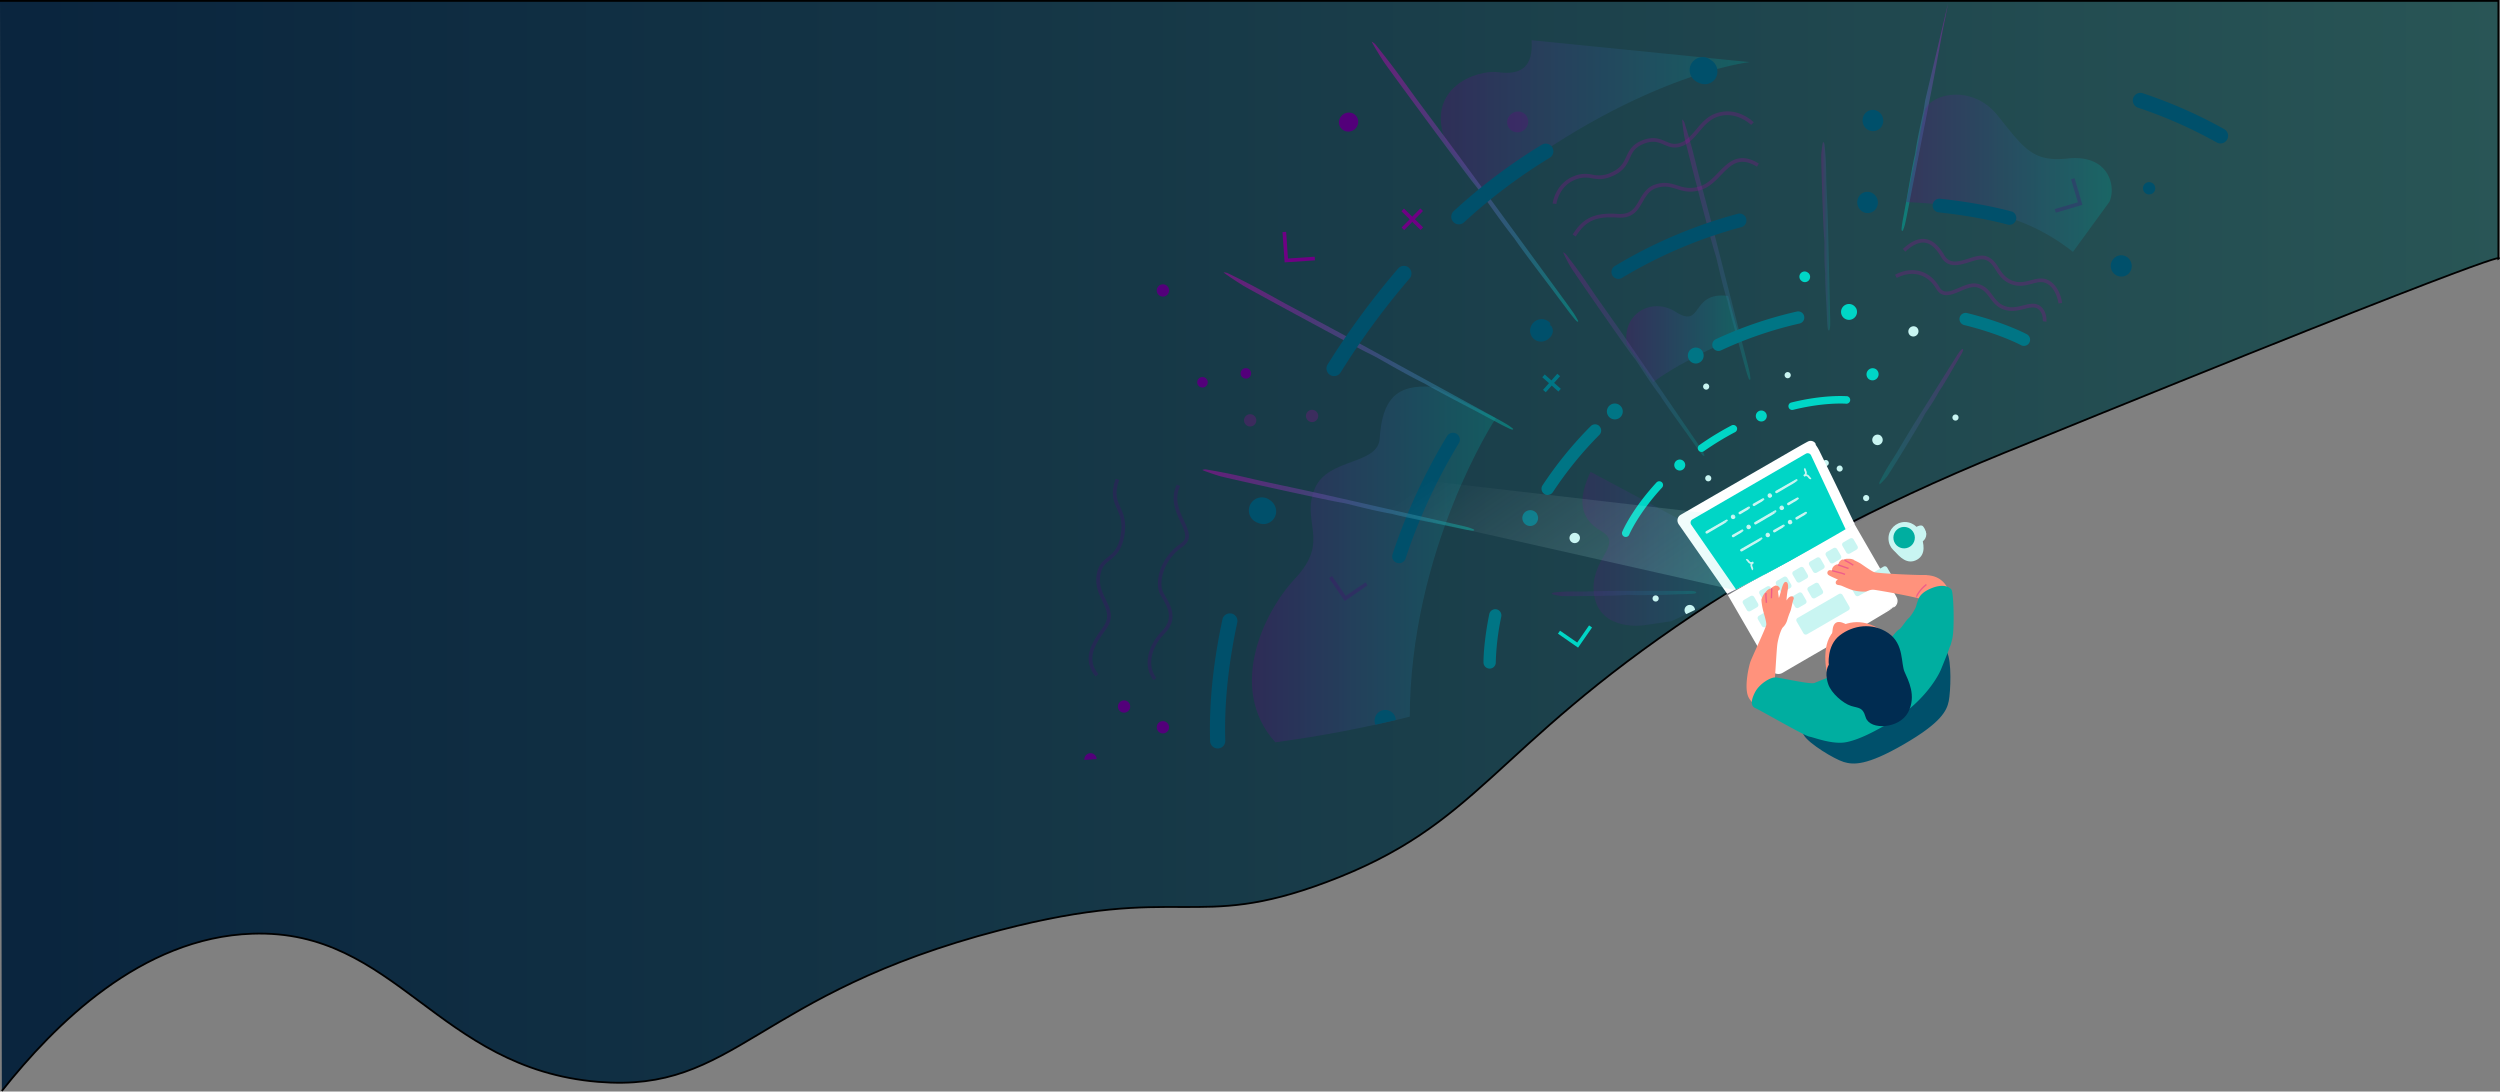 <svg xmlns="http://www.w3.org/2000/svg" xmlns:xlink="http://www.w3.org/1999/xlink" viewBox="0 0 1366.88 596.81"><rect x="0" y="0" width="1366.88" height="596.81" fill="#808080" stroke="none"/><defs><style>.cls-1,.cls-11,.cls-13,.cls-15,.cls-4,.cls-40,.cls-6,.cls-9{fill:none;}.cls-2{stroke:#000;fill:url(#linear-gradient);}.cls-10,.cls-11,.cls-13,.cls-15,.cls-2,.cls-4,.cls-40,.cls-6,.cls-9{stroke-miterlimit:10;}.cls-3{fill:#c9f5f2;}.cls-4{stroke:#c9f5f2;}.cls-5{fill:#00aea0;}.cls-6{stroke:#00aea0;}.cls-7{fill:#fff;}.cls-8{fill:#00506b;}.cls-9{stroke:#00506b;}.cls-15,.cls-9{stroke-width:2px;}.cls-10,.cls-12{fill:#ff927c;}.cls-10,.cls-13{stroke:#ff927c;}.cls-11{stroke:#ef5c8a;stroke-width:0.75px;}.cls-14{fill:#002c51;}.cls-15{stroke:#002c51;}.cls-16{clip-path:url(#clip-path);}.cls-17,.cls-24{fill:#6f0084;}.cls-18{fill:#007585;}.cls-19,.cls-25{fill:#53007a;}.cls-19,.cls-20,.cls-21,.cls-22,.cls-24,.cls-26,.cls-28,.cls-29,.cls-31,.cls-32,.cls-34,.cls-36{opacity:0.25;}.cls-19,.cls-20,.cls-21,.cls-22,.cls-24,.cls-26,.cls-27,.cls-28,.cls-29,.cls-30,.cls-31,.cls-32,.cls-33,.cls-34,.cls-35,.cls-36,.cls-37{isolation:isolate;}.cls-20{fill:url(#linear-gradient-2);}.cls-21{fill:url(#linear-gradient-3);}.cls-22{fill:url(#linear-gradient-4);}.cls-23{fill:#00d6c6;}.cls-26{fill:#a8009c;}.cls-27{opacity:0.2;fill:url(#linear-gradient-5);}.cls-28{fill:url(#linear-gradient-6);}.cls-29{fill:url(#linear-gradient-7);}.cls-30,.cls-33,.cls-35,.cls-37{opacity:0.5;}.cls-30{fill:url(#linear-gradient-8);}.cls-31{fill:url(#linear-gradient-9);}.cls-32{fill:url(#linear-gradient-10);}.cls-33{fill:url(#linear-gradient-11);}.cls-34{fill:url(#linear-gradient-12);}.cls-35{fill:url(#linear-gradient-13);}.cls-36{fill:url(#linear-gradient-14);}.cls-37{fill:url(#linear-gradient-15);}.cls-38{fill:url(#linear-gradient-16);}.cls-39{fill:url(#linear-gradient-17);}.cls-40{stroke:#00d6c6;}</style><linearGradient id="linear-gradient" y1="335.61" x2="1731.06" y2="335.61" gradientUnits="userSpaceOnUse"><stop offset="0.01" stop-color="#0a253e"/><stop offset="0.36" stop-color="#163847"/><stop offset="1" stop-color="#32645d"/></linearGradient><clipPath id="clip-path" transform="translate(0 -37.11)"><path class="cls-1" d="M1223.57,0V203.76c-50.47,25.58-96.52,52.41-138.3,77.33-38.87,23.18-74,44.72-105.65,62.07-34.54,19-66.12,34.37-95.39,46.95-129.55,55.73-214,56.17-309.85,63.93V0"/></clipPath><linearGradient id="linear-gradient-2" x1="690.61" y1="357.33" x2="823.96" y2="357.33" gradientTransform="translate(-6.12 -10.22)" gradientUnits="userSpaceOnUse"><stop offset="0" stop-color="#6f0084"/><stop offset="1" stop-color="#00aea0"/></linearGradient><linearGradient id="linear-gradient-3" x1="793.88" y1="111.56" x2="962.71" y2="111.56" xlink:href="#linear-gradient-2"/><linearGradient id="linear-gradient-4" x1="895.26" y1="232.6" x2="956.82" y2="232.6" xlink:href="#linear-gradient-2"/><linearGradient id="linear-gradient-5" x1="871.31" y1="347.4" x2="965.66" y2="347.4" xlink:href="#linear-gradient-2"/><linearGradient id="linear-gradient-6" x1="854.55" y1="371.83" x2="933.62" y2="371.83" xlink:href="#linear-gradient-2"/><linearGradient id="linear-gradient-7" x1="1033.67" y1="275.18" x2="1079.47" y2="275.18" gradientTransform="translate(-6.12 -10.22)" gradientUnits="userSpaceOnUse"><stop offset="0" stop-color="#00aea0"/><stop offset="1" stop-color="#b800aa"/></linearGradient><linearGradient id="linear-gradient-8" x1="675.14" y1="239.27" x2="833.44" y2="239.27" gradientTransform="translate(-6.12 -10.22)" gradientUnits="userSpaceOnUse"><stop offset="0" stop-color="#b800aa"/><stop offset="1" stop-color="#00aea0"/></linearGradient><linearGradient id="linear-gradient-9" x1="925.81" y1="183.82" x2="963.04" y2="183.82" xlink:href="#linear-gradient-8"/><linearGradient id="linear-gradient-10" x1="1001.91" y1="176.46" x2="1006.83" y2="176.46" xlink:href="#linear-gradient-8"/><linearGradient id="linear-gradient-11" x1="756.15" y1="146.7" x2="868.96" y2="146.7" xlink:href="#linear-gradient-8"/><linearGradient id="linear-gradient-12" x1="860.81" y1="240.95" x2="938.09" y2="240.95" xlink:href="#linear-gradient-8"/><linearGradient id="linear-gradient-13" x1="1042.51" y1="149.98" x2="1062.06" y2="149.98" gradientTransform="matrix(1, 0.05, -0.05, 1, 9.72, -101.27)" xlink:href="#linear-gradient-7"/><linearGradient id="linear-gradient-14" x1="1048.37" y1="142.08" x2="1160.71" y2="142.08" xlink:href="#linear-gradient-2"/><linearGradient id="linear-gradient-15" x1="658.46" y1="366.18" x2="808.87" y2="366.18" gradientTransform="translate(20.17 -99.69) rotate(3.43)" xlink:href="#linear-gradient-8"/><linearGradient id="linear-gradient-16" x1="982.94" y1="338.89" x2="1002.29" y2="358.22" gradientTransform="translate(-6.12 -10.22)" gradientUnits="userSpaceOnUse"><stop offset="0" stop-color="#010758"/><stop offset="0.6" stop-color="#010758" stop-opacity="0.2"/><stop offset="1" stop-color="#010758" stop-opacity="0"/></linearGradient><linearGradient id="linear-gradient-17" x1="967.13" y1="553.11" x2="795.47" y2="304.38" gradientTransform="translate(-6.12 -10.22)" gradientUnits="userSpaceOnUse"><stop offset="0" stop-color="#00d6c6" stop-opacity="0.5"/><stop offset="1" stop-color="#fff" stop-opacity="0"/></linearGradient></defs><title>Layer 1</title><g id="Layer_2" data-name="Layer 2"><g id="Layer_1-2" data-name="Layer 1"><path class="cls-2" d="M0,37.61H1366v141s22-13-270,106c-73.09,29.79-126.76,59.64-169.27,88C814.55,447.45,809.08,488,725.08,519.46c-72.47,27.11-78.42.31-178.08,26.15-134.76,34.95-144.34,89.26-220,83-88-7.28-110.34-83.65-189-81-60.85,2-108.29,49.79-137,86" transform="translate(0 -37.11)"/><g id="Layer_1-2-2" data-name="Layer 1-2"><path class="cls-3" d="M1047.23,326.2c1.06-.84,3.08-1.73,3.83-1a7.27,7.27,0,0,1,1.63,3.73l-3.82,1.95Z" transform="translate(0 -37.11)"/><path class="cls-3" d="M1048.59,331.54l-2-5.51.28-.23c1-.77,3.37-2,4.48-1a7.73,7.73,0,0,1,1.79,4.1v.31Zm-.77-5.16,1.33,3.75,3-1.53a7.18,7.18,0,0,0-1.44-3.07c-.37-.35-1.81.08-2.89.85Z" transform="translate(0 -37.11)"/><path class="cls-3" d="M1051.38,327.54c1.25-.72,2.64,3.43-1.09,5.59l-2.15-3.72Z" transform="translate(0 -37.11)"/><path class="cls-4" d="M1051.38,327.54c1.25-.72,2.64,3.43-1.09,5.59l-2.15-3.72Z" transform="translate(0 -37.11)"/><circle class="cls-3" cx="1041.47" cy="294.32" r="8.48"/><circle class="cls-4" cx="1041.51" cy="294.4" r="8.48"/><path class="cls-3" d="M1049.9,330.18c1.39,4,2.74,9.76-1.91,12.45-5,2.91-9-1.34-11.74-4.54Z" transform="translate(0 -37.11)"/><path class="cls-4" d="M1049.9,330.18c1.39,4,2.74,9.76-1.91,12.45-5,2.91-9-1.34-11.74-4.54Z" transform="translate(0 -37.11)"/><circle class="cls-5" cx="1041.11" cy="293.96" r="5.37"/><circle class="cls-6" cx="1041.08" cy="293.96" r="5.37"/><path class="cls-7" d="M1035.12,369.11l-60.81,35.22a3.79,3.79,0,0,1-5.18-1.38h0L945.9,362.76l67.38-39L1036.56,364A3.8,3.8,0,0,1,1035.12,369.11Z" transform="translate(0 -37.11)"/><path class="cls-7" d="M1019.61,377.2c-3.5,2-21.2,12.19-40.54,23.41l-3.69,2.12-.91.53c-.3.18-.63.37-.86.48A3.07,3.07,0,0,1,972,404a2.91,2.91,0,0,1-1.51-.66,4.52,4.52,0,0,1-1.08-1.48c-.71-1.22-1.42-2.43-2.12-3.65l-8.15-14.08L946.72,363l.14-.09c3.52-2.07,7.07-4.26,10.54-6.23,12-6.8,23.88-13.54,35.68-20.63,1.79-1,4.82-2.72,8.45-4.82l11.49-6.69,11.22,19.11,9.84,16.86,1.93,3.24a3.65,3.65,0,0,1,.55,3.26,6,6,0,0,1-1.35,2.08c-.08.13,0,.18.17.11a2.45,2.45,0,0,0,1-.71,4.14,4.14,0,0,0,1.1-2.51,4,4,0,0,0-.17-1.53,5.21,5.21,0,0,0-.3-.74l-.34-.62c-1.46-2.62-3-5.34-4.58-8l-18.64-32.29-56,32.32-12.75,7.37,14.35,24.77c1.75,3,3.94,6.75,6.23,10.69l1.74,3,.87,1.5.44.75a4.62,4.62,0,0,0,.57.82,4.49,4.49,0,0,0,5.54,1.07c.54-.3,1-.56,1.45-.84l13.49-7.85,22.77-13.15c6.6-3.86,13.17-7.79,19.59-11.66a19.44,19.44,0,0,0,3.29-2.41c.11-.13-2.68,1.29-6,3s-7.27,3.79-9.45,5Z" transform="translate(0 -37.11)"/><rect class="cls-3" x="962.26" y="372.76" width="6.07" height="6.07" rx="0.88" transform="translate(-58.35 497.31) rotate(-30.08)"/><rect class="cls-4" x="962.25" y="372.75" width="6.07" height="6.07" rx="0.88" transform="translate(-58.35 497.31) rotate(-30.08)"/><rect class="cls-3" x="971.33" y="367.49" width="6.07" height="6.07" rx="0.88" transform="translate(-54.49 501.15) rotate(-30.08)"/><path class="cls-3" d="M976,372.27c-.18.07-.67.33-1.34.71l-1.08.61h-.06l-.09-.14c-.53-.88-1.07-1.78-1.56-2.58l-.63-1a.24.24,0,0,1,0-.23v-.08l.22-.17a2.85,2.85,0,0,1,.46-.31c.56-.26,1.13-.52,1.67-.81a8,8,0,0,0,.8-.47l.39-.26.18-.14.07-.07a.54.54,0,0,1,.27.14l.65,1,1,1.57.46.74.19.28a.59.59,0,0,1,.12.31,1,1,0,0,1,0,.43c-.06.16,0,.58.31.54a.85.85,0,0,0,.6-.44,1.37,1.37,0,0,0-.07-1.33l-1.1-2-.55-1-.28-.49-.14-.25a1.85,1.85,0,0,0-.3-.39,1.59,1.59,0,0,0-1.9-.22l-1,.55-2,1.11-.84.47a1.67,1.67,0,0,0-.54,2.31l.24.41.48.81,1.24,2,.31.5a1.59,1.59,0,0,0,.6.52,1.78,1.78,0,0,0,.51.16h.2a1.53,1.53,0,0,0,.52-.08,1.22,1.22,0,0,0,.24-.1l.15-.08.52-.28a10.08,10.08,0,0,0,1-.59,12.6,12.6,0,0,0,1.64-1.27.61.61,0,0,0,.1-.55,4.13,4.13,0,0,0-1.71.16Z" transform="translate(0 -37.11)"/><rect class="cls-3" x="980.39" y="362.25" width="6.07" height="6.07" rx="0.88" transform="translate(-50.64 504.99) rotate(-30.08)"/><rect class="cls-4" x="980.4" y="362.26" width="6.07" height="6.07" rx="0.88" transform="translate(-50.65 504.99) rotate(-30.08)"/><rect class="cls-3" x="989.46" y="356.99" width="6.07" height="6.07" rx="0.88" transform="translate(-46.79 508.82) rotate(-30.08)"/><rect class="cls-4" x="989.46" y="356.98" width="6.07" height="6.07" rx="0.88" transform="translate(-46.78 508.82) rotate(-30.08)"/><rect class="cls-3" x="1008.63" y="352.48" width="21.55" height="6.09" rx="0.88" transform="matrix(0.87, -0.5, 0.5, 0.87, -41.57, 518.19)"/><rect class="cls-4" x="1008.63" y="352.48" width="21.55" height="6.09" rx="0.88" transform="matrix(0.87, -0.5, 0.5, 0.87, -41.57, 518.19)"/><rect class="cls-3" x="963.11" y="358.85" width="6.07" height="6.07" rx="0.88" transform="translate(-51.27 495.86) rotate(-30.08)"/><rect class="cls-4" x="963.1" y="358.84" width="6.07" height="6.07" rx="0.88" transform="translate(-51.26 495.86) rotate(-30.08)"/><rect class="cls-3" x="972.17" y="353.58" width="6.07" height="6.07" rx="0.88" transform="translate(-47.4 499.7) rotate(-30.08)"/><rect class="cls-4" x="972.17" y="353.6" width="6.07" height="6.07" rx="0.88" transform="translate(-47.41 499.7) rotate(-30.08)"/><rect class="cls-3" x="954.08" y="364.08" width="6.07" height="6.07" rx="0.88" transform="translate(-55.1 492.05) rotate(-30.08)"/><rect class="cls-4" x="954.07" y="364.07" width="6.07" height="6.07" rx="0.88" transform="translate(-55.1 492.04) rotate(-30.08)"/><rect class="cls-3" x="981.23" y="348.33" width="6.07" height="6.07" rx="0.88" transform="translate(-43.55 503.53) rotate(-30.08)"/><rect class="cls-4" x="981.23" y="348.33" width="6.07" height="6.07" rx="0.88" transform="translate(-43.55 503.53) rotate(-30.08)"/><rect class="cls-3" x="990.3" y="343.08" width="6.07" height="6.07" rx="0.88" transform="translate(-39.7 507.37) rotate(-30.08)"/><rect class="cls-4" x="990.29" y="343.07" width="6.07" height="6.07" rx="0.88" transform="translate(-39.69 507.37) rotate(-30.08)"/><rect class="cls-3" x="982.74" y="368.22" width="28" height="9.33" rx="0.88" transform="translate(-52.66 512.68) rotate(-30.08)"/><rect class="cls-4" x="982.74" y="368.22" width="28" height="9.33" rx="0.88" transform="translate(-52.66 512.68) rotate(-30.08)"/><rect class="cls-3" x="999.38" y="337.84" width="6.07" height="6.07" rx="0.88" transform="translate(-35.85 511.22) rotate(-30.08)"/><rect class="cls-4" x="999.38" y="337.85" width="6.07" height="6.07" rx="0.88" transform="translate(-35.85 511.22) rotate(-30.08)"/><rect class="cls-3" x="1008.44" y="332.59" width="6.07" height="6.07" rx="0.88" transform="translate(-32 515.05) rotate(-30.08)"/><rect class="cls-4" x="1008.44" y="332.59" width="6.07" height="6.07" rx="0.88" transform="translate(-32 515.05) rotate(-30.08)"/><path class="cls-8" d="M1063.5,393.86c2.69,4.64,2,21.42,1,26.38s-3.92,11.29-24.17,23-27.14,11-32,9.52S989.68,443,987,438.4Z" transform="translate(0 -37.11)"/><path class="cls-9" d="M1063.5,393.86c2.69,4.64,2,21.42,1,26.38s-3.92,11.29-24.17,23-27.14,11-32,9.52S989.68,443,987,438.4Z" transform="translate(0 -37.11)"/><path class="cls-10" d="M1051.9,352c-4.36.09-25.51-.86-27.45-1.63s-6.73-4.31-7.72-4.9-3.64-1.81-4.1-2.1a5.79,5.79,0,0,0-2.07-.23c-.64,0-1.8-.11-2,.64a3.59,3.59,0,0,0-.9-.27c-.63,0-1.31.72-1.64,1.26s-.5,1.22-.1,1.61a4.43,4.43,0,0,0-1.49-.19,3.37,3.37,0,0,0-2.2,2,2.3,2.3,0,0,0,.22,1.46,11.28,11.28,0,0,0-2-.33,1,1,0,0,0-.82,1.15h0a1,1,0,0,0,.27.52c.61.59,4.82,2.36,5.29,2.58l1,.47c-1.1.31-2,.8-2,1.54-.09,1.12,1.44.76,2.82,1.31s3.6,1.63,5.79,2.32a24.35,24.35,0,0,0,7,.87c1.13-.11,2.48-1.24,4.86-1s24.5,4.19,26.06,5.29l14.69,1.5a15.33,15.33,0,0,0-.79-6.58c-2.19-4.49-6-7.34-12.77-7.25Zm-45.46-1.42c-.35-.06-1.8-.42-3.2-.74.43-.29,1-.8,1.3-.78a35.43,35.43,0,0,1,4.28,2c-.71-.06-1.92-.37-2.41-.44Zm.31-4c.28-.13.48-.4.7-.36.4.09,2.41,1.23,3.3,1.64-.85-.17-2.59-.78-4-1.21Z" transform="translate(0 -37.11)"/><path d="M1052.07,365.27c-.18-.17-.51.2-.35.58,0,.07.16.24.1.21s-.5-.2-.22.17c-.35-.22-.06.36-.06.38v.2a.7.7,0,0,0,.2.18c.12.09.8.45,1.07.59l.4.22.1.06a.62.62,0,0,0,.33,0s.1,0,.1-.07-.07-.29,0-.26.14.07.12,0a3.72,3.72,0,0,0-.27-.48l-.52-.7c-.17-.16-.88-1-1-1.08Z" transform="translate(0 -37.11)"/><path class="cls-10" d="M980.13,364.5c-.4,1.07-1.25,5.35-1.58,6.28a52.05,52.05,0,0,0-1.92,5.42,8.39,8.39,0,0,1-2.19,3.56c-1.14,1.2-2.59,5.85-3.13,9.29-.45,2.82-1.14,16.76-1.57,21.12,2.47.46,10,3.62,14.24,4.94l-7.6,16c-7-1.86-17.45-8-19.92-13s.18-16.55,1.06-19.05,8.53-18.62,8.7-20.26-1.19-5.82-1.68-7.73a34.8,34.8,0,0,1-1-6,11.06,11.06,0,0,1,1.51-3.18,4.23,4.23,0,0,1,.61-.51,4.67,4.67,0,0,1,2.11-1.92c.43-.12.8.5.86,1.21a10.84,10.84,0,0,1,.11-1.51c.15-.48,1.69-1.25,2.13-1.39a1.88,1.88,0,0,1,1.6.8c.38.51-.24,1-.59,1.1s-.27.71-.17,1.5.45,4.52,1,3.81,1.28-3.76,1.69-5.16c.35-1.21,1.17-4.18,2-4.05s.9,2.32.51,4a48,48,0,0,0-.7,7.57,19.68,19.68,0,0,1,1.81-2.8c1.1-1.31,2.56-1.06,2.16,0Z" transform="translate(0 -37.11)"/><path class="cls-11" d="M968.54,364.21c0-.56.12-4.13.16-5.44m-2.93,7.92c0-.8-.44-4.57-.16-5.37m42.91-17.9a41.52,41.52,0,0,1,4.77,2.71" transform="translate(0 -37.11)"/><path class="cls-5" d="M1066.9,386.39c-1.33,5-4,11.34-6.06,16.39s-10.46,18.94-28.38,29.33c-7,4-15.56,8.77-23,10.27s-17.44-2.58-20.06-3-27.09-14.63-29.4-15.53-2.19-3.75,0-8c2.33-4.47,7.93-7.79,10.43-7.85s19.24,4,21.78,3,5.5-2.39,11.4-4.28c10.67-3.41,26.93-16.54,26.93-16.54,2.12-1.24,6.62-8,8-8.44,1.18-.48,4.07-5.19,4.92-5.85a2.4,2.4,0,0,1,.58-.52c.83-.78,3.61-4.77,4.13-6.83a26.18,26.18,0,0,1,1-3.11c.79-2.69,3.27-4.61,6.48-6,6.27-2.74,9.68-1.15,10.85.29s1.7,21.67.4,26.68Z" transform="translate(0 -37.11)"/><path class="cls-6" d="M1066.9,386.39c-1.33,5-4,11.34-6.06,16.39s-10.46,18.94-28.38,29.33c-7,4-15.56,8.77-23,10.27s-17.44-2.58-20.06-3-27.09-14.63-29.4-15.53-2.19-3.75,0-8c2.33-4.47,7.93-7.79,10.43-7.85s19.24,4,21.78,3,5.5-2.39,11.4-4.28c10.67-3.41,26.93-16.54,26.93-16.54,2.12-1.24,6.62-8,8-8.44,1.18-.48,4.07-5.19,4.92-5.85a2.4,2.4,0,0,1,.58-.52c.83-.78,3.61-4.77,4.13-6.83a26.18,26.18,0,0,1,1-3.11c.79-2.69,3.27-4.61,6.48-6,6.27-2.74,9.68-1.15,10.85.29s1.7,21.67.4,26.68Z" transform="translate(0 -37.11)"/><path class="cls-11" d="M1008.79,351.11c-.68-.16-1.93-.69-2.39-.76s-3.31-.89-4.71-1.21m9-1.24c-.86-.24-4.38-1.52-5.83-1.95m43.21,16.82a19.78,19.78,0,0,1,5.2-6.06" transform="translate(0 -37.11)"/><path class="cls-12" d="M1028.44,382.17c-3.11-2.23-12.2-7.35-22.12-2.14-10.81,5.7-7.58,22.59-6.7,26Z" transform="translate(0 -37.11)"/><path class="cls-13" d="M1028.44,382.17c-3.11-2.23-12.2-7.35-22.12-2.14-10.81,5.7-7.58,22.59-6.7,26Z" transform="translate(0 -37.11)"/><path class="cls-12" d="M1009.44,379c-1-.46-3.72-2-5.36-1s-1.68,4.11-1.76,5.16Z" transform="translate(0 -37.11)"/><path class="cls-13" d="M1009.44,379c-1-.46-3.72-2-5.36-1s-1.68,4.11-1.76,5.16Z" transform="translate(0 -37.11)"/><path class="cls-14" d="M1000.9,400.84s-1.29-10.28,5.67-15.6,17-6.81,25.27-1.19,6.41,15.93,8.54,20.74,6.44,12.89,2,21.32-19.55,9.13-21.37,2.85-4.64-5.56-8.69-6.86-10.28-6.65-11.82-11.32c-2.23-6.79.45-9.95.45-9.95Z" transform="translate(0 -37.11)"/><path class="cls-15" d="M1000.9,400.84s-1.29-10.28,5.67-15.6,17-6.81,25.27-1.19,6.41,15.93,8.54,20.74,6.44,12.89,2,21.32-19.55,9.13-21.37,2.85-4.64-5.56-8.69-6.86-10.28-6.65-11.82-11.32c-2.23-6.79.45-9.95.45-9.95Z" transform="translate(0 -37.11)"/><g class="cls-16"><path class="cls-17" d="M778.08,161.42l-4.5-4.43,4.42-4.5-1.43-1.4-4.42,4.5-4.5-4.42-1.4,1.43,4.5,4.42-4.42,4.5,1.42,1.4,4.43-4.5,4.5,4.42Z" transform="translate(0 -37.11)"/><path class="cls-18" d="M853.38,249.69l-3.66-3.24,3.25-3.66-1.5-1.33-3.24,3.65-3.65-3.25-1.33,1.5,3.66,3.24-3.25,3.66,1.49,1.33,3.25-3.66,3.66,3.25Z" transform="translate(0 -37.11)"/><path class="cls-19" d="M599,407c-7.81-9.35-2.11-18.67,3.85-26.67,4.19-5.62,2.29-9.56-.13-14.55-1.81-3.74-3.85-8-3.25-13.42.68-6.22,3.45-8.41,6.13-10.53,2.85-2.26,5.8-4.59,7.16-12.2,1.24-6.92-.41-10.64-2-14.23-1.9-4.26-3.71-8.29-.75-16.53l1.88.68c-2.68,7.47-1.12,11,.7,15,1.65,3.68,3.51,7.86,2.16,15.39-1.5,8.36-4.9,11.05-7.89,13.42-2.57,2-4.79,3.79-5.38,9.18-.54,4.88,1.29,8.67,3.06,12.33,2.5,5.15,4.85,10-.07,16.62-5.75,7.72-10.8,16-3.91,24.19Z" transform="translate(0 -37.11)"/><path class="cls-20" d="M770.76,430.5c0-93.33,47.08-164.73,47.08-164.73l-33.7-17.09c-20.83-1.87-28.41,6.82-29.79,28.17-.94,14.54-28,10.54-35.32,27-8.21,18.6,8.76,28.62-10.93,49.56-17.88,19-38.5,63-8.08,92.37,0,0,21.46-3.63,35.37-6.78s35.37-8.5,35.37-8.5Z" transform="translate(0 -37.11)"/><path class="cls-21" d="M956.59,71.07s-62.47,6.74-145.08,72.51l-20.89-28.47c-12-29.85,16.91-40.06,28.48-38.52,12.72,1.72,19.28-3,18.28-17.48" transform="translate(0 -37.11)"/><path class="cls-22" d="M889.38,225.2c-2.45-17.11,14.22-25.64,26.66-17.66,15.29,9.81,7.87-11.26,28.8-8.64l5.86,21.91s-30.8,13.11-46.88,25.28Z" transform="translate(0 -37.11)"/><path class="cls-19" d="M630.77,409c-5.76-6.84-3.84-18.36,4.47-26.79,6.87-7,3.17-13.2-.1-18.71l-.67-1.13c-3.43-5.89-.81-20.06,11-28,4-2.72,2.79-5.92,0-11.81-2.6-5.58-5.83-12.52-2.07-20.5l1.81.85c-3.36,7.14-.47,13.34,2.08,18.8s4.89,10.51-.74,14.32c-10.5,7.08-13.48,20.08-10.39,25.35.21.37.43.74.66,1.12,3.27,5.52,7.76,13.08-.19,21.14-7.58,7.69-9.46,18-4.37,24.09Z" transform="translate(0 -37.11)"/><path class="cls-17" d="M702.38,180.56,701.2,164l2-.14,1,14.6,14.61-1,.14,2Z" transform="translate(0 -37.11)"/><path class="cls-23" d="M862.81,391.2l-11-7.63,1.14-1.64,9.38,6.49,6.49-9.37,1.64,1.14-7.63,11Z" transform="translate(0 -37.11)"/><path class="cls-19" d="M735.24,365.71l-8.58-12.52,1.65-1.13,7.45,10.87,10.87-7.45,1.13,1.65-12.52,8.58Z" transform="translate(0 -37.11)"/><path class="cls-23" d="M921,289.86a3,3,0,1,0,.41,1.48A3.08,3.08,0,0,0,921,289.86Z" transform="translate(0 -37.11)"/><path class="cls-18" d="M840.43,318.16a4.33,4.33,0,0,0-5.93-1.51h-.07a4.34,4.34,0,0,0,1.2,7.92,4.81,4.81,0,0,0,1,.13,4.34,4.34,0,0,0,3.7-6.58Z" transform="translate(0 -37.11)"/><path class="cls-8" d="M848.06,215.19c-.18-.21-.71-.19-1-.06a.79.79,0,0,0,.52-.5,1.34,1.34,0,0,0-.08-.88,3.24,3.24,0,0,0-1-1,6.25,6.25,0,0,0-7.11-.06,6.44,6.44,0,0,0-2.37,2.94,6.12,6.12,0,0,0-.23,3.85,5.93,5.93,0,0,0,4.59,4.3,6.33,6.33,0,0,0,3.9-.54,6.1,6.1,0,0,0,1.39-.92c.17-.14.34-.3.5-.46a5.54,5.54,0,0,0,1.85-3.45,4.52,4.52,0,0,0-1-3.22ZM762.38,428.11a5.83,5.83,0,0,0-10,6h0a5.48,5.48,0,0,0,3.54,2.54,5.6,5.6,0,0,0,1.29.14,6,6,0,0,0,3.07-.86,5.72,5.72,0,0,0,2.11-7.81Z" transform="translate(0 -37.11)"/><path class="cls-24" d="M834.79,100.76a5.5,5.5,0,0,0-3.54-2.53,6,6,0,0,0-7,4.24,5.51,5.51,0,0,0,.59,4.31,5.6,5.6,0,0,0,4.83,2.68,6,6,0,0,0,5.71-4.35,5.55,5.55,0,0,0-.63-4.32Z" transform="translate(0 -37.11)"/><path class="cls-25" d="M741.9,101.11a5,5,0,0,0-3.22-2.31,5.45,5.45,0,0,0-6.44,3.88,5,5,0,0,0,.54,3.93,5.1,5.1,0,0,0,4.4,2.44,5.38,5.38,0,0,0,2.81-.79A5.24,5.24,0,0,0,741.9,101.11Z" transform="translate(0 -37.11)"/><path class="cls-8" d="M1026.59,146.55a5.88,5.88,0,0,0-2.51-3.64,5.51,5.51,0,0,0-7.64,1.52c-.06.08-.11.17-.16.25a6,6,0,0,0,1.82,8,5.46,5.46,0,0,0,3.06.93,5,5,0,0,0,1.22-.14,5.44,5.44,0,0,0,3.52-2.56A5.89,5.89,0,0,0,1026.59,146.55Zm2.93-44.8a6,6,0,0,0-2.51-3.64,5.52,5.52,0,0,0-7.65,1.53l-.16.25a5.84,5.84,0,0,0-.68,4.36,5.76,5.76,0,0,0,5.57,4.57,5.56,5.56,0,0,0,1.22-.13,5.74,5.74,0,0,0,4.21-6.94Zm135.86,79.49a5.9,5.9,0,0,0-2.5-3.64,5.59,5.59,0,0,0-4.29-.79,5.83,5.83,0,1,0,2.59,11.37,5.55,5.55,0,0,0,3.52-2.57A5.91,5.91,0,0,0,1165.38,181.24Z" transform="translate(0 -37.11)"/><path class="cls-8" d="M697.51,315a7.45,7.45,0,0,0-3.29-4.52,7.12,7.12,0,1,0-8.55,11.39h0a9.61,9.61,0,0,0,5,1.78,7,7,0,0,0,7.08-6.92h0a7.52,7.52,0,0,0-.21-1.77Zm238-245A7.12,7.12,0,1,0,927,81.39h0a9.6,9.6,0,0,0,5,1.77,7,7,0,0,0,6-3.26A7.26,7.26,0,0,0,935.5,70Z" transform="translate(0 -37.11)"/><path class="cls-18" d="M886.65,259.87a4.39,4.39,0,0,0-2.67-2,4.34,4.34,0,1,0,2.67,2Zm44.25-30.63a4.34,4.34,0,1,0-7.43,4.49,4.29,4.29,0,0,0,2.67,2,4.22,4.22,0,0,0,1,.13,4.33,4.33,0,0,0,4.33-4.35,4.29,4.29,0,0,0-.62-2.23Z" transform="translate(0 -37.11)"/><path class="cls-23" d="M1014.66,205.42a4.34,4.34,0,1,0-4.76,6.45,4.29,4.29,0,0,0,3.28-.5,4.34,4.34,0,0,0,1.51-6h0v0Z" transform="translate(0 -37.11)"/><path class="cls-3" d="M1028.38,275.39a2.87,2.87,0,0,0-2.09-.64,2.8,2.8,0,0,0-1.93,1,2.86,2.86,0,1,0,4-.32l0,0h0Z" transform="translate(0 -37.11)"/><path class="cls-23" d="M1025.9,239.11a3.36,3.36,0,0,0-4.27,5.18,3.32,3.32,0,0,0,2.13.77h.33a3.36,3.36,0,0,0,1.81-5.94h0Z" transform="translate(0 -37.11)"/><path class="cls-3" d="M1070.24,264.11a1.67,1.67,0,0,0-1.23-.38,1.72,1.72,0,0,0-1.13.61,1.67,1.67,0,0,0,.21,2.35h0a1.67,1.67,0,0,0,1.07.38,1.64,1.64,0,0,0,1.3-.6,1.68,1.68,0,0,0-.22-2.36ZM999.32,289a1.71,1.71,0,0,0-1.23-.38,1.77,1.77,0,0,0-1.14.61,1.67,1.67,0,0,0,.22,2.35h0a1.68,1.68,0,0,0,2.14-2.59Zm-64.27,8.29a1.68,1.68,0,1,0-1.07,3h.16a1.66,1.66,0,0,0,1.51-1.79h0a1.66,1.66,0,0,0-.6-1.17ZM1006.9,292a1.66,1.66,0,1,0,.25,2.33l0,0a1.67,1.67,0,0,0,.35-1.16,1.72,1.72,0,0,0-.63-1.1Zm-28.34-51a1.68,1.68,0,1,0-2.17,2.56l0,0a1.68,1.68,0,0,0,2.15-2.58Zm-44.66,6.15a1.68,1.68,0,1,0-1.07,3H933a1.66,1.66,0,0,0,1.51-1.79h0a1.62,1.62,0,0,0-.6-1.17Zm87.48,61a1.67,1.67,0,0,0-2.35.21l0,0a1.67,1.67,0,0,0,.22,2.35h0a1.65,1.65,0,0,0,1.06.39h.17a1.64,1.64,0,0,0,1.13-.61,1.67,1.67,0,0,0-.2-2.35Zm26.54-92.1a2.85,2.85,0,0,0-3.62,4.39,2.81,2.81,0,0,0,1.82.66,2.86,2.86,0,0,0,1.8-5.05ZM862.81,329.11a2.87,2.87,0,0,0-2.09-.64,2.81,2.81,0,0,0-2.58,3v.06a2.86,2.86,0,0,0,5.7-.25V331a2.83,2.83,0,0,0-1-1.9Z" transform="translate(0 -37.11)"/><path class="cls-8" d="M1177.18,137.47a3.42,3.42,0,0,0-2.46-.76,3.36,3.36,0,0,0,.65,6.69,3.4,3.4,0,0,0,2.26-1.2,3.36,3.36,0,0,0-.45-4.73Z" transform="translate(0 -37.11)"/><path class="cls-26" d="M685.66,264.35a3.35,3.35,0,0,0-4.72.44h0a3.36,3.36,0,0,0,.46,4.73h0a3.36,3.36,0,0,0,4.72-.44h0a3.36,3.36,0,0,0-.46-4.73Zm33.85-2.41a3.35,3.35,0,1,0,.45,4.73A3.35,3.35,0,0,0,719.51,261.94Z" transform="translate(0 -37.11)"/><path class="cls-23" d="M988.61,186.3a2.85,2.85,0,1,0-3.75,4.29l.17.14a2.81,2.81,0,0,0,1.78.64,2.85,2.85,0,0,0,2.87-2.85,2.82,2.82,0,0,0-1-2.22Z" transform="translate(0 -37.11)"/><path class="cls-25" d="M637.9,432.11a3.36,3.36,0,1,0-2.15,6h.33a3.37,3.37,0,0,0,1.82-6Zm-39.52,17.58a3.36,3.36,0,1,0,.46,4.73,3.36,3.36,0,0,0-.46-4.73Zm18.33-28.88a3.36,3.36,0,0,0-4.28,5.18,3.32,3.32,0,0,0,2.13.77,3.36,3.36,0,0,0,2.15-5.95Z" transform="translate(0 -37.11)"/><circle class="cls-25" cx="681.15" cy="204.17" r="2.36"/><path class="cls-25" d="M681.15,244.11a2.88,2.88,0,0,1-1.82-.65,2.84,2.84,0,0,1-1-1.94,2.79,2.79,0,0,1,.64-2.09,2.87,2.87,0,1,1,4.41,3.68,2.8,2.8,0,0,1-1.93,1Zm0-4.72H681a1.87,1.87,0,0,0-1.68,2,1.9,1.9,0,0,0,.67,1.26,1.87,1.87,0,0,0,2.42-2.84h0a1.83,1.83,0,0,0-1.17-.39Z" transform="translate(0 -37.11)"/><circle class="cls-25" cx="657.43" cy="208.98" r="2.36"/><path class="cls-25" d="M657.43,249a2.87,2.87,0,1,1,2.21-1A2.88,2.88,0,0,1,657.43,249Zm0-4.72h-.18A1.84,1.84,0,0,0,656,245a1.86,1.86,0,1,0,2.62-.18l-.08-.07a1.91,1.91,0,0,0-1.1-.39Z" transform="translate(0 -37.11)"/><circle class="cls-25" cx="635.77" cy="158.81" r="2.36"/><path class="cls-25" d="M635.77,199.28a3.36,3.36,0,1,1,2.61-1.17A3.36,3.36,0,0,1,635.77,199.28Zm0-4.72a1.36,1.36,0,0,0-1.4,1.32h0a1.32,1.32,0,0,0,.53,1.12,1.39,1.39,0,0,0,1,.3,1.36,1.36,0,0,0,.76-2.39,1.39,1.39,0,0,0-.89-.32Z" transform="translate(0 -37.11)"/><path class="cls-23" d="M965.56,263a3,3,0,1,0-1,4.12h0A3,3,0,0,0,965.56,263Z" transform="translate(0 -37.11)"/><path class="cls-26" d="M850.9,148.62l-2-.25c.06-.43,1.42-10.66,11.21-14.76a16.57,16.57,0,0,1,10.55-1,15.45,15.45,0,0,0,10.93-1.5c4.73-2.27,6.11-5.21,7.57-8.31,1.56-3.33,3.18-6.77,8.88-9,5.93-2.3,9.45-.78,12.56.56,2.6,1.13,4.84,2.1,8.35.75s5.91-4.21,8.47-7.24C930.66,104,934,100,940,98.57c10.74-2.65,18.52,5.08,18.84,5.42l-1.42,1.42c-.07-.07-7.34-7.25-16.94-4.88-5.31,1.32-8.46,5-11.49,8.65-2.61,3.09-5.3,6.29-9.28,7.82-4.27,1.64-7.11.41-9.87-.78-3-1.3-5.87-2.54-11-.53s-6.27,4.72-7.79,8-3.14,6.68-8.51,9.26c-5.68,2.72-9,2.18-12.13,1.65a14.83,14.83,0,0,0-9.45.88c-8.72,3.61-10,13-10,13.14Zm10.64,17.8-1.69-1.07c5-7.9,10.64-12.29,24.63-11.28,7.24.52,9.37-3.22,11.85-7.55,2-3.43,4-7,8.66-8.52,5.18-1.72,8.71-.59,12.12.49,3.58,1.14,6.95,2.21,12.49.44,3.83-1.22,6.86-4.36,9.8-7.4,5.56-5.75,11.3-11.69,22.24-5l-1,1.71c-9.57-5.85-14.29-1-19.76,4.69-3.11,3.21-6.33,6.54-10.63,7.92-6.15,2-10.16.69-13.7-.44-3.26-1-6.33-2-10.89-.5-3.94,1.3-5.7,4.37-7.55,7.61-2.58,4.51-5.25,9.16-13.74,8.56-13.1-1-18.12,2.92-22.83,10.34ZM1125.47,203c0-.08-1-8.08-6.43-10.89-2.54-1.32-5.11-.64-8.09.15-3.35.89-7.14,1.89-11.56.12s-6.44-4.9-8.2-7.65c-1.56-2.44-2.91-4.56-5.73-5.57-2.2-.79-5.28.19-8.53,1.22-5.55,1.73-11.84,3.73-15.63-2.77-2.76-4.77-5.65-7.33-8.81-7.8s-6.76,1.18-10.76,4.89l-1.35-1.46c4.53-4.21,8.59-6,12.41-5.41s7.16,3.44,10.25,8.78c3,5.13,8,3.54,13.29,1.86,3.59-1.14,7-2.21,9.82-1.19,3.45,1.24,5.12,3.85,6.74,6.38s3.4,5.31,7.26,6.86,7.11.65,10.3-.19,6.29-1.67,9.52,0c6.36,3.29,7.46,12.06,7.5,12.43Zm-6.57,10-2-.25s.48-4.31-2.52-6.64c-1.92-1.53-4.44-.89-7.63-.09s-7.07,1.78-11.07.38-5.89-4-7.72-6.47-3.38-4.61-6.88-5.64c-2.7-.79-6,.63-9.21,2-4.7,2-10,4.3-13.27-1.3-4.65-8-13.1-10.33-21.53-5.9l-.93-1.77c9.46-5,18.95-2.36,24.19,6.67,2.24,3.87,5.54,2.7,10.75.47,3.52-1.52,7.17-3.08,10.56-2.08,4.15,1.21,6.07,3.83,7.93,6.37,1.72,2.34,3.35,4.56,6.77,5.76s6.73.37,9.92-.43c3.43-.86,6.68-1.68,9.37.47,3.86,3.1,3.24,8.3,3.24,8.5Z" transform="translate(0 -37.11)"/><path class="cls-27" d="M916,376.46,898.63,379s-23.84,3.47-27-16.4,16.87-27.61,3.72-35.2-11.79-19.44-5.7-32.28l77.59,41.34,12.3,17Z" transform="translate(0 -37.11)"/><path class="cls-28" d="M853.84,363c2.53.18,25.93-.07,33.12-.43,1.28-.07,2.58-.26,3.83-.22a98.85,98.85,0,0,0,12.88-.06c2.72.31,13.68-.27,14.48-.28,3.38,0,2.73-.09,6.1-.17a16.56,16.56,0,0,0,2.33-.23c.88-.13,1.14-.78.41-1a7.09,7.09,0,0,0-1.64-.37c-.94-.07-1.92-.07-2.88-.07H891c-4.34,0-8.7,0-13,.08s-13,.33-13,.29c-2.74,0-5.49-.07-8.21,0-2.39.08-4.78.28-7.12.51a1.84,1.84,0,0,0-1.27.74c-.17.21,3.84,1.09,5.4,1.21Z" transform="translate(0 -37.11)"/><path class="cls-29" d="M1031.9,297.45c1.63-2.26,15.09-24.15,19-31,.69-1.23,1.28-2.54,2-3.68a119,119,0,0,0,7.48-12c1.85-2.36,7.77-12.86,8.22-13.61,1.93-3.17,1.51-2.58,3.42-5.76a19.74,19.74,0,0,0,1.17-2.29c.4-.89,0-1.48-.62-.93a9,9,0,0,0-1.28,1.33c-.61.83-1.18,1.75-1.75,2.64l-18.33,29.24c-2.53,4-5.07,8.09-7.55,12.18s-7.33,12.28-7.36,12.27c-1.61,2.54-3.27,5.06-4.8,7.64-1.33,2.27-2.55,4.6-3.72,6.9a2,2,0,0,0-.12,1.57,31.13,31.13,0,0,0,4.24-4.5Z" transform="translate(0 -37.11)"/><path class="cls-30" d="M679.38,193.11c5,2.92,51.82,28.32,66.36,35.88,2.59,1.34,5.28,2.59,7.75,4,8.51,4.83,17,9.7,25.75,14,5.28,3.25,27.46,14.75,29.07,15.61,6.77,3.66,5.48,2.9,12.26,6.54,1.58.84,3.22,1.63,4.77,2.35,1.82.84,2.66.56,1.33-.44a32.77,32.77,0,0,0-3.11-2.13c-1.83-1.09-3.8-2.16-5.72-3.22q-31.38-17.19-62.77-34.37c-8.68-4.75-17.38-9.52-26.1-14.21s-26.17-14-26.17-14c-5.47-3-10.92-6.08-16.41-9-4.81-2.55-9.69-5-14.48-7.35a6.73,6.73,0,0,0-2.88-.75c-.28.06,7.28,5.23,10.35,7Z" transform="translate(0 -37.11)"/><path class="cls-31" d="M921.07,112.53c1,4.6,11.93,46.74,15.57,59.62.65,2.3,1.44,4.59,2,6.85,1.82,7.8,3.58,15.56,6,23.22.94,5,6.52,24.62,6.9,26.06,1.6,6.08,1.33,4.89,3,11,.37,1.41.84,2.83,1.29,4.15.53,1.55,1.28,1.86,1.18.5a22.46,22.46,0,0,0-.39-3.06c-.36-1.71-.81-3.48-1.25-5.22L940.92,179c-2-7.84-4-15.7-6.06-23.52s-6.27-23.41-6.24-23.43c-1.24-4.94-2.44-9.94-3.77-14.81-1.17-4.3-2.46-8.56-3.76-12.72a4.54,4.54,0,0,0-1.29-2.11C919.5,102.24,920.46,109.68,921.07,112.53Z" transform="translate(0 -37.11)"/><path class="cls-32" d="M995.8,121.76c-.11,3.3.83,33.86,1.41,43.24.1,1.67.33,3.37.33,5,0,5.62-.1,11.21.44,16.82-.24,3.56.66,17.86.7,18.91.15,4.41.18,3.56.35,8,.05,1,.15,2,.3,3,.16,1.15.81,1.47,1,.52a11,11,0,0,0,.32-2.15v-3.77q-.46-20.52-.95-41c-.14-5.68-.27-11.36-.47-17s-.71-17-.68-17c-.08-3.58-.09-7.17-.25-10.73-.14-3.12-.42-6.24-.72-9.29a2.63,2.63,0,0,0-.77-1.64c-.17-.21-.91,5-1,7.09Z" transform="translate(0 -37.11)"/><path class="cls-33" d="M756.79,71.2c3.44,5,36.83,50.32,47.33,64.08,1.87,2.45,3.87,4.86,5.61,7.31,6,8.44,11.89,16.87,18.32,25,3.6,5.47,19.62,26.43,20.77,28,4.84,6.53,3.94,5.23,8.79,11.75,1.12,1.51,2.34,3,3.49,4.39,1.36,1.63,2.25,1.76,1.42.21-.61-1.17-1.28-2.31-2-3.41-1.27-1.86-2.66-3.77-4-5.64l-44.59-61c-6.18-8.44-12.35-16.9-18.58-25.29s-18.74-25.11-18.72-25.14c-3.89-5.33-7.73-10.71-11.67-16-3.45-4.6-7-9.12-10.51-13.53a7,7,0,0,0-2.4-2c-.34-.13,4.61,8.17,6.74,11.27Z" transform="translate(0 -37.11)"/><path class="cls-34" d="M859,183.48c2.3,3.67,25.14,36.61,32.4,46.57,1.29,1.77,2.71,3.49,3.88,5.28,4,6.16,8,12.33,12.51,18.18,2.38,4,13.46,19.18,14.24,20.31,3.32,4.75,2.71,3.79,6,8.53.77,1.1,1.63,2.17,2.45,3.16,1,1.17,1.74,1.17,1.24,0a18.76,18.76,0,0,0-1.28-2.53c-.85-1.37-1.8-2.75-2.73-4.12q-15.19-22.19-30.42-44.38c-4.21-6.15-8.42-12.3-12.69-18.4s-12.87-18.23-12.85-18.25c-2.64-3.88-5.24-7.8-8-11.61-2.37-3.34-4.85-6.6-7.31-9.78a4,4,0,0,0-1.84-1.37,86.15,86.15,0,0,0,4.4,8.41Z" transform="translate(0 -37.11)"/><path class="cls-35" d="M1052.62,91.86c-.38,2.27-.64,4.59-1.12,6.78-1.64,7.54-3.33,15-4.43,22.69-1.25,4.72-4.5,24.14-4.77,25.55-1.12,6-.85,4.81-2,10.77-.25,1.38-.43,2.81-.58,4.15-.18,1.57.37,2.16.86.93a23.26,23.26,0,0,0,.93-2.82c.4-1.64.74-3.37,1.08-5.06q5.46-27.66,10.91-55.31c1.5-7.66,3-15.32,4.45-23s4.22-23,4.26-23c1-4.82,2-9.65,2.85-14.47" transform="translate(0 -37.11)"/><path class="cls-23" d="M908.62,300.79a2.08,2.08,0,0,0-2.94.12h0c-13.43,14.58-18.49,26.41-18.7,26.9a2.1,2.1,0,0,0,1.1,2.73h0a2.19,2.19,0,0,0,.8.16,2.07,2.07,0,0,0,1.08-.3,2,2,0,0,0,.84-1c.05-.11,4.94-11.58,17.93-25.69a2.08,2.08,0,0,0-.12-2.94h0Zm40.91-30.21a2.07,2.07,0,0,0-2.79-.88h0a159,159,0,0,0-17.61,10.75,2.08,2.08,0,0,0,2.27,3.48l.13-.08a157.92,157.92,0,0,1,17.14-10.47,2,2,0,0,0,1-1.21,2.12,2.12,0,0,0-.12-1.6Zm60.19-16.85c-.5,0-12.46-1-30.58,3.52a2.08,2.08,0,0,0,1,4c17.47-4.36,29.09-3.42,29.21-3.41a2,2,0,0,0,1.25-.29,2.08,2.08,0,0,0-.89-3.85Z" transform="translate(0 -37.11)"/><path class="cls-18" d="M818.26,370.26a3.38,3.38,0,0,0-4,2.62h0c-3.19,15.72-3.16,25.82-3.15,26.24a3.36,3.36,0,1,0,6.71.37,2.28,2.28,0,0,0,0-.37,139.43,139.43,0,0,1,3-24.85,3.39,3.39,0,0,0-2.56-4Zm56.23-100.15a3.31,3.31,0,0,0-2.39-1,3.43,3.43,0,0,0-2.38,1,209.94,209.94,0,0,0-26.34,32.37,3.37,3.37,0,0,0,4.56,4.74,3.3,3.3,0,0,0,1.07-1,202.17,202.17,0,0,1,25.45-31.34,3.36,3.36,0,0,0,0-4.75h0ZM986.43,210a3.34,3.34,0,0,0-4-2.55h0a220.2,220.2,0,0,0-44.3,15.13,3.36,3.36,0,0,0-1.63,4.46h0a3.35,3.35,0,0,0,4.44,1.65h0A213.57,213.57,0,0,1,983.9,214a3.61,3.61,0,0,0,1-.4,3.36,3.36,0,0,0,1.53-3.6Zm121.74,9.86c-.49-.26-12.41-6.59-32.64-11.58a3.4,3.4,0,0,0-2.55.39,3.33,3.33,0,0,0-1.53,2.08,3.37,3.37,0,0,0,2.47,4.08h0c19.11,4.71,30.59,10.72,31.07,11a3.26,3.26,0,0,0,1.59.4,3.36,3.36,0,0,0,1.74-.48,3.27,3.27,0,0,0,1.23-1.3,3.37,3.37,0,0,0-1.35-4.57h0Z" transform="translate(0 -37.11)"/><path class="cls-8" d="M798.07,276.6a3.77,3.77,0,0,0-6.88-1.07,316.67,316.67,0,0,0-29.81,64.58,3.76,3.76,0,0,0,2.37,4.74h0a3.64,3.64,0,0,0,1.18.19,3.69,3.69,0,0,0,1.94-.54,3.77,3.77,0,0,0,1.63-2.05,309,309,0,0,1,29.12-63,3.75,3.75,0,0,0,.44-2.85ZM954.74,156.66a3.75,3.75,0,0,0-4.59-2.66h0A261.85,261.85,0,0,0,883,182.52a3.78,3.78,0,1,0,3.74,6.57l.15-.09h0a255.08,255.08,0,0,1,65.18-27.7,3.75,3.75,0,0,0,2.67-4.58v-.06ZM673.27,372.57a4.14,4.14,0,0,0-4.89,3.16h0c-5.13,23.89-7.39,46.29-6.74,66.6a4.16,4.16,0,0,0,4.16,4h.13a4,4,0,0,0,2-.59,4.16,4.16,0,0,0,2-3.7c-.63-19.63,1.57-41.36,6.55-64.58a4.16,4.16,0,0,0-3.16-4.92Zm97.05-189.09a4.16,4.16,0,0,0-5.87.43,431.72,431.72,0,0,0-38.55,52.45,4.16,4.16,0,0,0,5.69,5.77,4,4,0,0,0,1.37-1.35,419.33,419.33,0,0,1,37.75-51.43,4.16,4.16,0,0,0-.43-5.87h0Zm78.4-65.83a4.17,4.17,0,0,0-5.71-1.42,306.29,306.29,0,0,0-48.18,36.3,4.16,4.16,0,0,0-.26,5.88h0a4.17,4.17,0,0,0,5.22.76,4.51,4.51,0,0,0,.66-.49,298.32,298.32,0,0,1,46.86-35.31,4.15,4.15,0,0,0,1.42-5.69v0Zm369.33-7.45a4.16,4.16,0,0,0-2-2.52,258.92,258.92,0,0,0-44.42-19.57,4.15,4.15,0,0,0-5.07,5.77A4.06,4.06,0,0,0,1169,96a251,251,0,0,1,43,19,4.17,4.17,0,0,0,4.21-.06,4.22,4.22,0,0,0,1.89-4.69Z" transform="translate(0 -37.11)"/><path class="cls-36" d="M1052.1,98.72c1.4-9.7,25.38-16.74,40,1.42s19.23,25.66,38.37,23.63c23-2.45,26.64,15.77,22.8,23.77l-19.89,27.3a109.21,109.21,0,0,0-37-19.32c-24.94-7.15-54.13-7.92-54.13-7.92Z" transform="translate(0 -37.11)"/><path class="cls-8" d="M1099.84,152.76c-.62-.18-15.35-4.45-39-7a3.76,3.76,0,0,0-4.15,3.33h0a3.79,3.79,0,0,0,.82,2.77,3.71,3.71,0,0,0,2.53,1.37c23,2.45,37.53,6.65,37.68,6.7a3.77,3.77,0,0,0,2.12-7.23Z" transform="translate(0 -37.11)"/><path class="cls-19" d="M1124,153.34l-.57-1.92,12.65-3.71-3.74-12.6,1.92-.56,4.3,14.56L1124,153.39Z" transform="translate(0 -37.11)"/><path class="cls-3" d="M925.71,368.5a2.9,2.9,0,0,0-2.1-.64,2.86,2.86,0,1,0,3.12,2.57h0A2.86,2.86,0,0,0,925.71,368.5ZM906.26,363a1.68,1.68,0,1,0-1.07,3h.19a1.59,1.59,0,0,0,1.14-.6,1.71,1.71,0,0,0,.38-1.23,1.63,1.63,0,0,0-.61-1.17Z" transform="translate(0 -37.11)"/><path class="cls-37" d="M667.38,297.54c4.71,1.25,48.73,11,62.32,13.69,2.42.49,4.91.85,7.24,1.42,8,2,16,4,24.21,5.44,5,1.46,25.77,5.57,27.28,5.9,6.36,1.39,5.14,1.07,11.5,2.44,1.47.32,3,.56,4.43.77,1.68.24,2.31-.28,1-.82a26.71,26.71,0,0,0-3-1.06c-1.74-.47-3.59-.89-5.4-1.3l-59-13.37c-8.17-1.85-16.35-3.7-24.54-5.48s-24.56-5.24-24.56-5.27c-5.15-1.17-10.3-2.41-15.44-3.5-4.51-.94-9-1.76-13.5-2.53a4.87,4.87,0,0,0-2.54.17c-.23.14,7.09,2.72,10,3.5Z" transform="translate(0 -37.11)"/><path class="cls-38" d="M1030,314.17c-17.69,10.51-34.47,20.28-50.34,29Q960.75,353.52,943,362.5l6.18-3.89,58.45-34Z" transform="translate(0 -37.11)"/><path class="cls-7" d="M1005.28,305.22c-3.44-7.19-7-14.35-10.41-21.35a21.76,21.76,0,0,0-2.2-3.64c0-.06-.07-.1-.1-.16l.08.07c.12.1.17.06.11-.17a2.15,2.15,0,0,0-.76-1.09,3.24,3.24,0,0,0-2.83-.63,5,5,0,0,0-.76.3l-.63.34-1.28.7c-2.73,1.52-5.57,3.16-8.35,4.76L932.8,310.54l-11.34,6.57-1.42.82-.71.41-.35.2c-.13.08-.29.18-.42.28a3.53,3.53,0,0,0-1.3,3.67,4.46,4.46,0,0,0,.87,1.69l.93,1.34,1.87,2.69,15,21.52q4.88,7,9.76,14.07l24.11-14,37.53-21.87,6.89-4c-3-6.19-6-12.46-8.91-18.69Z" transform="translate(0 -37.11)"/><path class="cls-39" d="M1008.54,326.46l-58.23,33.73L580.5,276.84" transform="translate(0 -37.11)"/><path class="cls-23" d="M950.28,360.11,925.1,323.73a1.53,1.53,0,0,1,.38-2.13h0l.1-.07,62-35.91a1.55,1.55,0,0,1,2.11.55h0l.06.12,18.74,40.09Z" transform="translate(0 -37.11)"/><path class="cls-40" d="M950.28,360.11,925.1,323.73a1.53,1.53,0,0,1,.38-2.13h0l.1-.07,62-35.91a1.55,1.55,0,0,1,2.11.55h0l.06.12,18.74,40.09Z" transform="translate(0 -37.11)"/><path class="cls-3" d="M944.21,322l-10.92,6.32a.32.32,0,0,1-.42-.18h0a.32.32,0,0,1,.09-.37l10.92-6.32a.32.32,0,0,1,.44.11h0A.34.34,0,0,1,944.21,322Z" transform="translate(0 -37.11)"/><path class="cls-3" d="M942.38,322.67c-.39.19-2.33,1.3-4.44,2.53L934.83,327c-.9.52-2,1.26-1.72,1.05l.28-.18.56-.35a38.69,38.69,0,0,0,3.85-2.21c.86-.39,4.06-2.41,4.3-2.55l1.8-1.08a.19.19,0,0,1,.27,0h0a.14.14,0,0,1,.06.12,1.13,1.13,0,0,1,0,.26c0,.06.08.13.24,0a.53.53,0,0,0,0-.75h0a.38.38,0,0,0-.13-.09.61.61,0,0,0-.46,0c-.18.07-.18.09-.28.13l-.43.25L933.75,327l-1,.59a.73.73,0,0,0-.15,1l.06.07a.72.72,0,0,0,.57.21.53.53,0,0,0,.3-.09l.13-.07,1.94-1.13,3.87-2.3c.82-.47,1.65-.92,2.46-1.41s1.39-.89,2.06-1.35a.68.68,0,0,0,.27-.41,9.35,9.35,0,0,0-1.85.55ZM982.31,300l-10.93,6.32a.33.33,0,1,1-.45-.48l0,0a.21.21,0,0,1,.1-.06L982,299.43a.33.33,0,0,1,.44.15.32.32,0,0,1-.11.42Z" transform="translate(0 -37.11)"/><path class="cls-3" d="M980.5,300.6c-.39.19-2.33,1.3-4.44,2.53L973,305c-.9.52-2,1.26-1.72,1l.28-.19c.18-.12.37-.23.56-.34a38.69,38.69,0,0,0,3.85-2.21c.86-.39,4.06-2.41,4.3-2.55l1.8-1.09a.19.19,0,0,1,.27,0h0a.16.16,0,0,1,.06.13V300c0,.07.08.13.24,0a.54.54,0,0,0,0-.76.38.38,0,0,0-.13-.09.72.72,0,0,0-.46,0l-.28.14-.43.25-9.42,5.37-1,.58a.74.74,0,0,0-.14,1l0,.06a.72.72,0,0,0,.57.21.75.75,0,0,0,.3-.09l.13-.07,1.94-1.13,3.87-2.31c.82-.46,1.65-.91,2.46-1.4s1.39-.89,2.06-1.35a.68.68,0,0,0,.27-.41,9.38,9.38,0,0,0-1.85.56Z" transform="translate(0 -37.11)"/><circle class="cls-3" cx="947.62" cy="282.58" r="0.87"/><path class="cls-3" d="M948.12,319.64a.61.61,0,0,1-.28.46.56.56,0,0,1-.67-.1.16.16,0,0,1-.13-.14,2.79,2.79,0,0,1,.14-.57c.07,0,.18-.12.32-.17a.86.86,0,0,1,.32-.05.61.61,0,0,1,.29.14.31.31,0,0,0,.13.06.3.3,0,0,0,.27-.14.28.28,0,0,0,0-.18.68.68,0,0,0-.17-.21,1.23,1.23,0,1,0-1.53,1.93,1.22,1.22,0,0,0,1.65-.12,1.1,1.1,0,0,0,.37-.69.88.88,0,0,0-.22-.62.25.25,0,0,0-.24,0,3.34,3.34,0,0,1-.25.4Zm16.11-9.2-5,2.9a.32.32,0,0,1-.44-.12h0a.33.33,0,0,1,.12-.44h0l5-2.9a.32.32,0,1,1,.32.56Z" transform="translate(0 -37.11)"/><path class="cls-3" d="M963.23,310.6c-.2.08-1.17.63-2.22,1.25l-1.55.92-.34.22s-.08,0-.07.06l.13-.11a2.61,2.61,0,0,1,.28-.17,10.2,10.2,0,0,0,1.92-1.11,17.87,17.87,0,0,0,2.14-1.29l.45-.28c.08,0,.1-.08.21,0a.21.21,0,0,1,0,.19c0,.08,0,.32.18.26a.46.46,0,0,0,.28-.4.62.62,0,0,0-.62-.62h0a.72.72,0,0,0-.32.08l-.15.09-.3.16-.59.34-1.18.66-2.36,1.33-.5.29a.72.72,0,0,0-.24,1l0,0a.36.36,0,0,0,.07.1.8.8,0,0,0,.56.24.61.61,0,0,0,.3-.08l.15-.08.48-.29,1.91-1.17c.42-.23.84-.44,1.24-.69a10.33,10.33,0,0,0,1-.74.36.36,0,0,0,.08-.3,2.82,2.82,0,0,0-1,.15ZM956.4,315l-5,2.9a.33.33,0,0,1-.45-.12.32.32,0,0,1,.12-.44h0l5-2.9a.33.33,0,0,1,.33.56Z" transform="translate(0 -37.11)"/><path class="cls-3" d="M955.38,315.11c-.21.09-1.18.64-2.23,1.26l-1.54.92-.35.21a.06.06,0,0,0-.06.06h0l.14-.1a1.27,1.27,0,0,1,.27-.18,9.71,9.71,0,0,0,1.93-1.1,17.87,17.87,0,0,0,2.14-1.29l.44-.28c.08,0,.11-.08.21,0a.22.22,0,0,1,.06.19c0,.08,0,.31.18.26a.45.45,0,0,0,.27-.4.61.61,0,0,0-.6-.62h0a.72.72,0,0,0-.32.08l-.15.09-.29.16-.59.33-1.18.67-2.33,1.35-.51.28a.73.73,0,0,0-.21,1l.06.08a.75.75,0,0,0,.56.25.61.61,0,0,0,.3-.08l.15-.08.48-.29,1.92-1.17c.41-.23.84-.45,1.23-.7a10.23,10.23,0,0,0,1-.73.36.36,0,0,0,.08-.3,2.81,2.81,0,0,0-1,.13Z" transform="translate(0 -37.11)"/><circle class="cls-3" cx="967.66" cy="270.97" r="0.87"/><path class="cls-3" d="M968.16,308a.65.65,0,0,1-.28.47.59.59,0,0,1-.68-.11s-.12-.07-.12-.13a3.75,3.75,0,0,1,.13-.58l.33-.17a.55.55,0,0,1,.31,0,.84.84,0,0,1,.29.13.33.33,0,0,0,.13.07.35.35,0,0,0,.28-.14.31.31,0,0,0,0-.19.81.81,0,0,0-.17-.24A1.22,1.22,0,0,0,967,307a1.23,1.23,0,0,0-.52,1.36,1.16,1.16,0,0,0,.88.88,1.2,1.2,0,0,0,.79-.08,1.29,1.29,0,0,0,.38-.28,1,1,0,0,0,.37-.69.88.88,0,0,0-.22-.62h-.27A1.87,1.87,0,0,1,968.16,308Z" transform="translate(0 -37.11)"/><path class="cls-4" d="M990.14,298.55c-1.16.68-1.21-2.79-3.91-1.23,2.7-1.56-.28-3.33.88-4m-29.3,55.23c1.17-.67-1.82-2.44.88-4-2.7,1.56-2.74-1.9-3.91-1.23" transform="translate(0 -37.11)"/><path class="cls-3" d="M970.82,317.05l-10.92,6.32a.32.32,0,0,1-.44-.12h0a.33.33,0,0,1,.12-.44h0l10.91-6.32a.33.33,0,0,1,.45.12.32.32,0,0,1-.12.44Z" transform="translate(0 -37.11)"/><path class="cls-3" d="M969,317.68c-.39.19-2.33,1.3-4.43,2.53L961.46,322c-.91.52-2,1.26-1.73,1l.27-.18a6.42,6.42,0,0,1,.56-.34,40.86,40.86,0,0,0,3.85-2.22c.87-.38,4.07-2.41,4.3-2.55l1.81-1.08c.15-.13.3-.06.32.11a1.13,1.13,0,0,1,0,.26c0,.06.09.13.24,0a.53.53,0,0,0,0-.75h0a.38.38,0,0,0-.13-.09.61.61,0,0,0-.46,0l-.28.13-.44.25L960.38,322l-1,.59a.72.72,0,0,0,.48,1.3.53.53,0,0,0,.3-.09l.12-.07,2-1.13,3.86-2.3c.82-.47,1.66-.92,2.46-1.41s1.39-.89,2.06-1.35a.62.62,0,0,0,.27-.41,9.89,9.89,0,0,0-1.84.6Zm-5.83,14.22-10.91,6.33a.32.32,0,0,1-.43-.13v0a.32.32,0,0,1,.11-.42l10.92-6.32a.32.32,0,0,1,.32.56Z" transform="translate(0 -37.11)"/><path class="cls-3" d="M961.38,332.53c-.39.19-2.34,1.31-4.44,2.54l-3.11,1.83a12.84,12.84,0,0,1-1.72,1l.28-.19c.18-.12.37-.23.56-.34a39.67,39.67,0,0,0,3.83-2.26c.86-.38,4.06-2.4,4.3-2.54l1.8-1.09a.19.19,0,0,1,.27,0h0a.14.14,0,0,1,.06.12v.26c0,.07.08.13.24,0a.54.54,0,0,0,0-.76.38.38,0,0,0-.13-.09.61.61,0,0,0-.46,0l-.28.14-.43.24-9.42,5.38-1,.58a.74.74,0,0,0-.16,1l.07.08a.73.73,0,0,0,.87.12l.13-.07,1.94-1.14,3.8-2.23c.82-.47,1.65-.92,2.46-1.41s1.39-.88,2.06-1.34a.76.76,0,0,0,.27-.41,8.51,8.51,0,0,0-1.85.6Zm-8.61-5-5,2.9a.33.33,0,0,1-.45-.12.32.32,0,0,1,.12-.44h0l5-2.91a.33.33,0,0,1,.37.55h0Z" transform="translate(0 -37.11)"/><path class="cls-3" d="M951.75,327.67c-.21.09-1.18.64-2.23,1.25l-1.54.93-.35.21a.06.06,0,0,0-.06.06h0l.14-.1a1.27,1.27,0,0,1,.27-.18,9.71,9.71,0,0,0,1.93-1.1,17.87,17.87,0,0,0,2.14-1.29l.44-.28c.08-.05.11-.08.21,0a.22.22,0,0,1,.06.19c0,.08,0,.31.18.26a.45.45,0,0,0,.27-.4.61.61,0,0,0-.6-.62h0a.72.72,0,0,0-.32.08l-.15.09-.29.16-.59.33-1.18.67-2.36,1.33-.51.28a.73.73,0,0,0-.21,1l.06.08a.75.75,0,0,0,.56.25.61.61,0,0,0,.3-.08l.15-.08.48-.29,1.92-1.17c.41-.23.84-.45,1.23-.7a10.23,10.23,0,0,0,1-.73.36.36,0,0,0,.08-.3,3.06,3.06,0,0,0-1,.13ZM983,310l-5,2.91a.32.32,0,0,1-.43-.13v0a.32.32,0,0,1,.11-.42l5-2.9a.33.33,0,0,1,.47,0h0a.34.34,0,0,1,0,.46.21.21,0,0,1-.14.1Z" transform="translate(0 -37.11)"/><path class="cls-3" d="M982,310.16c-.21.08-1.18.63-2.23,1.25l-1.54.93-.35.21a.06.06,0,0,0-.06.06h0l.14-.1a1.27,1.27,0,0,1,.27-.18,10.23,10.23,0,0,0,1.93-1.1,17.94,17.94,0,0,0,2.14-1.3l.44-.27c.08-.06.11-.09.21,0a.22.22,0,0,1,.06.19c0,.08,0,.32.18.26a.44.44,0,0,0,.27-.4.62.62,0,0,0-.94-.53l-.15.08-.29.17-.59.33-1.18.66-2.36,1.33-.51.29a.73.73,0,0,0-.21,1l.06.08a.71.71,0,0,0,.56.24.63.63,0,0,0,.3-.07l.15-.09.48-.28,1.92-1.18c.41-.23.84-.44,1.23-.69a8.9,8.9,0,0,0,1-.74A.34.34,0,0,0,983,310a2.81,2.81,0,0,0-1,.12Z" transform="translate(0 -37.11)"/><circle class="cls-3" cx="974.24" cy="277.59" r="0.87"/><path class="cls-3" d="M974.74,314.65a.62.62,0,0,1-.29.46.56.56,0,0,1-.67-.1.17.17,0,0,1-.13-.14,2.79,2.79,0,0,1,.14-.57c.08,0,.18-.12.32-.17a.86.86,0,0,1,.32,0,.61.61,0,0,1,.29.14.31.31,0,0,0,.13.06.3.3,0,0,0,.27-.14.19.19,0,0,0,0-.18.58.58,0,0,0-.17-.21,1.2,1.2,0,0,0-1.41-.07,1.22,1.22,0,0,0,1.15,2.15,1.46,1.46,0,0,0,.38-.27,1,1,0,0,0,.37-.69.88.88,0,0,0-.22-.62H975a3.26,3.26,0,0,1-.24.4Zm.6,10.21-5,2.9a.32.32,0,0,1-.44-.11h0a.33.33,0,0,1,.12-.45l5-2.9a.35.35,0,0,1,.45.12.33.33,0,0,1-.13.45h0Z" transform="translate(0 -37.11)"/><path class="cls-3" d="M974.38,325c-.2.08-1.17.64-2.22,1.25l-1.55.93-.34.21s-.08,0-.07.07l.13-.1a1.67,1.67,0,0,1,.28-.18,9.36,9.36,0,0,0,1.92-1.1,17.87,17.87,0,0,0,2.14-1.29l.45-.28c.08,0,.1-.08.21,0a.21.21,0,0,1,0,.19c0,.08,0,.31.18.26a.46.46,0,0,0,.28-.4.62.62,0,0,0-.62-.62h0a.72.72,0,0,0-.32.08l-.15.08-.3.17-.59.33-1.18.66-2.36,1.33-.5.29a.72.72,0,0,0-.24,1l0,0a.36.36,0,0,0,.07.1.71.71,0,0,0,.56.24.63.63,0,0,0,.3-.07l.15-.08.48-.29,1.91-1.17c.42-.23.84-.45,1.24-.7a8.81,8.81,0,0,0,1-.73.36.36,0,0,0,.08-.3,2.6,2.6,0,0,0-1,.13Z" transform="translate(0 -37.11)"/><circle class="cls-3" cx="956.16" cy="288.05" r="0.87"/><path class="cls-3" d="M956.66,325.11a.55.55,0,0,1-1,.36s-.13-.08-.13-.14a2.79,2.79,0,0,1,.14-.57c.07,0,.18-.12.32-.18a.86.86,0,0,1,.32,0,.61.61,0,0,1,.29.14l.13.06a.3.3,0,0,0,.27-.14.31.31,0,0,0,0-.19.55.55,0,0,0-.17-.2,1.23,1.23,0,0,0-1.42-.07,1.26,1.26,0,0,0-.52,1.35,1.22,1.22,0,0,0,.89.89,1.27,1.27,0,0,0,1.17-.36,1.1,1.1,0,0,0,.37-.69.9.9,0,0,0-.22-.63.33.33,0,0,0-.24,0c-.06.13-.13.25-.2.37Z" transform="translate(0 -37.11)"/><circle class="cls-3" cx="966.59" cy="292.44" r="0.87"/><path class="cls-3" d="M967.09,329.5a.65.65,0,0,1-.28.47.59.59,0,0,1-.68-.11s-.12-.07-.12-.13a2.89,2.89,0,0,1,.14-.58c.07,0,.18-.12.32-.17a.58.58,0,0,1,.32,0,.6.6,0,0,1,.28.13.37.37,0,0,0,.14.07s.24-.06.27-.15a.28.28,0,0,0,0-.18.91.91,0,0,0-.18-.21,1.22,1.22,0,0,0-1.41-.07,1.23,1.23,0,0,0-.52,1.36,1.16,1.16,0,0,0,.88.88,1.2,1.2,0,0,0,.79-.08,1.36,1.36,0,0,0,.75-1,.8.8,0,0,0-.22-.62h-.19c-.07,0-.2.32-.25.36Zm20.42-11.69-5,2.9a.33.33,0,1,1-.45-.48l0,0a.21.21,0,0,1,.1-.06l5-2.9a.33.33,0,0,1,.47,0h0a.34.34,0,0,1,0,.46A.21.21,0,0,1,987.51,317.81Z" transform="translate(0 -37.11)"/><path class="cls-3" d="M986.51,318c-.2.09-1.18.64-2.23,1.26l-1.54.92-.35.21a.06.06,0,0,0-.06.06h0l.13-.1a1.27,1.27,0,0,1,.27-.18,9.71,9.71,0,0,0,1.93-1.1,17.87,17.87,0,0,0,2.14-1.29l.45-.28c.07,0,.1-.08.2,0a.2.2,0,0,1,.06.19c0,.08,0,.31.18.26a.44.44,0,0,0,.27-.4.61.61,0,0,0-.6-.62h0a.76.76,0,0,0-.33.08l-.15.09-.29.16-.59.33-1.18.67-2.36,1.33-.51.28a.73.73,0,0,0-.21,1l.06.08a.75.75,0,0,0,.56.25.84.84,0,0,0,.31-.08l.14-.08.49-.29,1.91-1.17c.41-.23.84-.44,1.24-.7a10.23,10.23,0,0,0,1-.73.36.36,0,0,0,.08-.3,3.06,3.06,0,0,0-1,.13Z" transform="translate(0 -37.11)"/><circle class="cls-3" cx="978.76" cy="285.39" r="0.87"/><path class="cls-3" d="M979.26,322.46a.72.72,0,0,1-.28.46.59.59,0,0,1-.68-.11.15.15,0,0,1-.13-.13,4,4,0,0,1,.14-.57c.08,0,.18-.12.33-.18a.55.55,0,0,1,.31,0,.61.61,0,0,1,.29.14l.13.06a.29.29,0,0,0,.28-.14.21.21,0,0,0,0-.19.68.68,0,0,0-.17-.21,1.22,1.22,0,0,0-1.41-.06,1.25,1.25,0,0,0-.37,1.72,1.29,1.29,0,0,0,.73.52,1.34,1.34,0,0,0,.79-.09,1.46,1.46,0,0,0,.38-.27,1,1,0,0,0,.37-.69.9.9,0,0,0-.22-.63h-.24A3,3,0,0,1,979.26,322.46Z" transform="translate(0 -37.11)"/></g></g></g></g></svg>